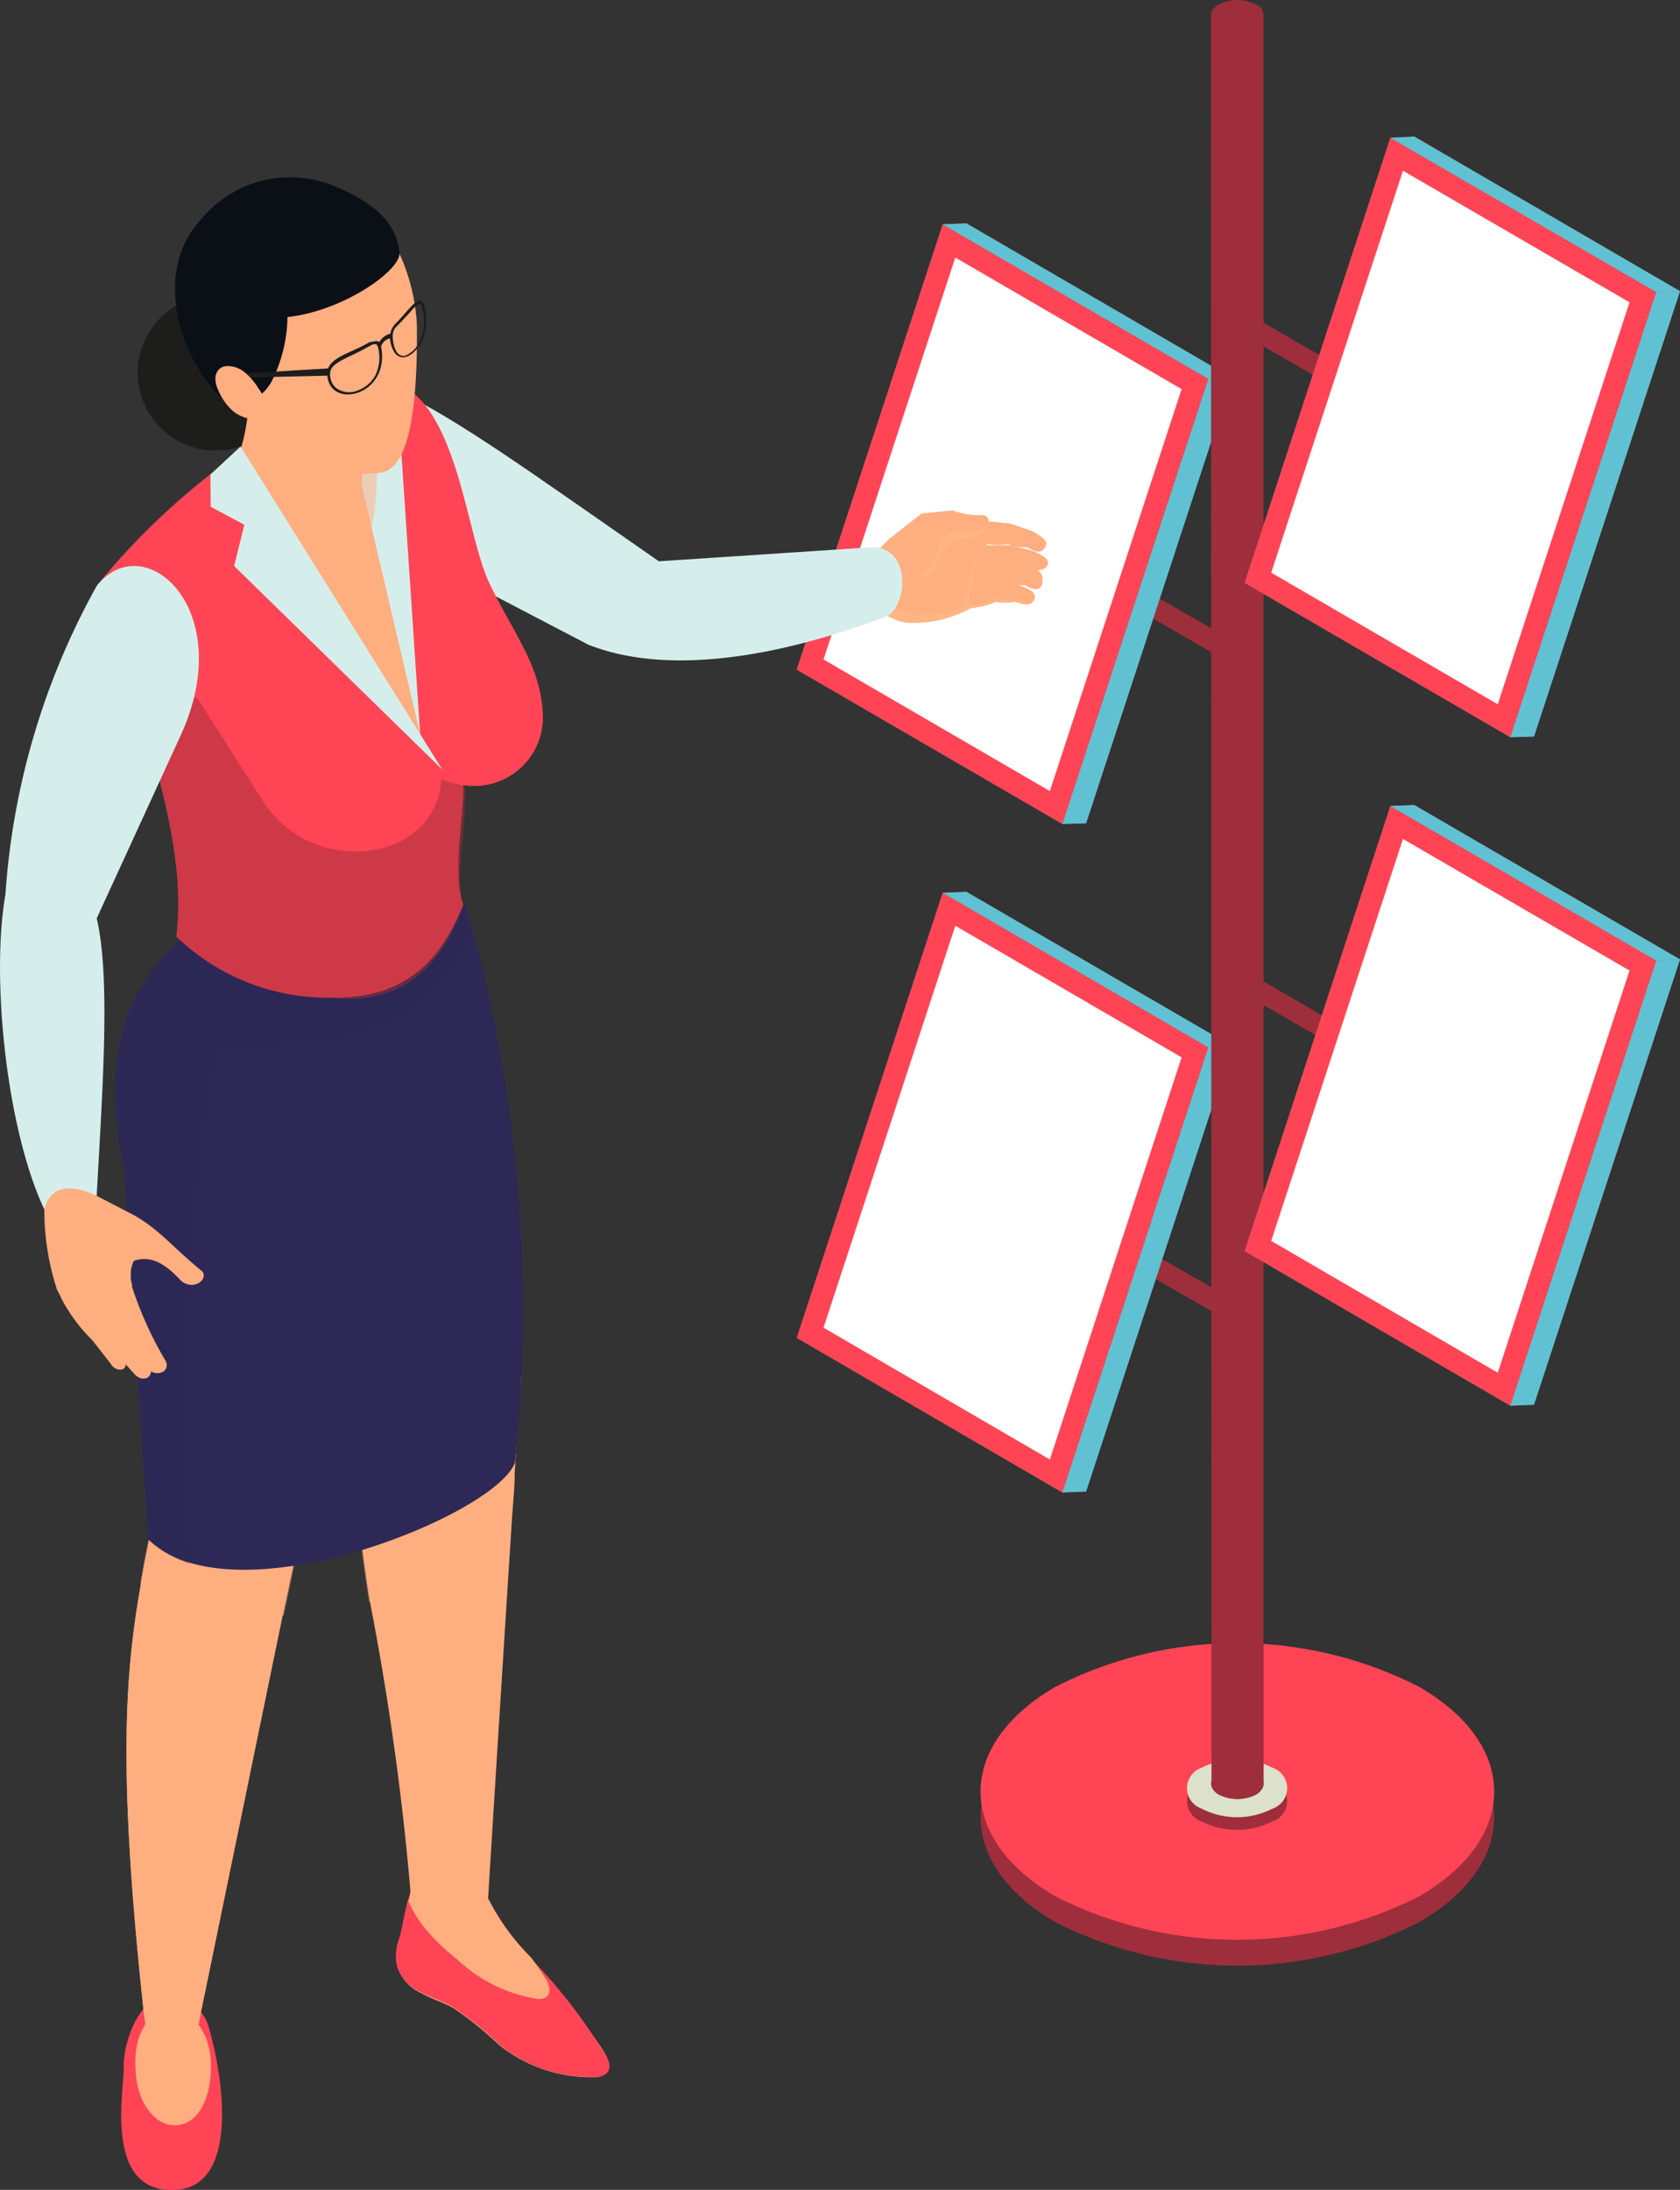 <svg xmlns="http://www.w3.org/2000/svg" viewBox="0 0 70.89 92.35"><rect x="0" y="0" width="70.89" height="92.35" fill="#333333" stroke="none"/><defs><style>.cls-1{isolation:isolate;}.cls-15,.cls-2{fill:#9e2e3b;}.cls-3{fill:#7b7b7b;}.cls-4{fill:#ff4555;}.cls-5{fill:#fff;}.cls-6{fill:#60c1d2;}.cls-7{fill:#dce1cb;}.cls-8{fill:#666;}.cls-11,.cls-9{fill:#ffae80;}.cls-10{fill:#ffbf86;}.cls-10,.cls-11,.cls-13,.cls-15{opacity:0.5;mix-blend-mode:multiply;}.cls-12,.cls-13{fill:#2d2856;}.cls-14{fill:#d6eeeb;}.cls-16,.cls-17{fill:#1d1d1b;}.cls-16{opacity:0.1;}.cls-18{fill:#0b1017;}</style></defs><g class="cls-1"><g id="Layer_2" data-name="Layer 2"><g id="Layer_1-2" data-name="Layer 1"><path class="cls-2" d="M37.41,47.37a.26.26,0,0,1-.07-.19.69.69,0,0,1,.31-.54.22.22,0,0,1,.2,0l14.27,8.23a.2.2,0,0,1,.09.2.71.71,0,0,1-.31.55.22.22,0,0,1-.22,0L37.41,47.37Z"/><path class="cls-2" d="M37.41,19.59a.22.22,0,0,1-.07-.18.71.71,0,0,1,.31-.55.21.21,0,0,1,.2,0s14.27,8.22,14.27,8.22a.23.23,0,0,1,.09.21.69.69,0,0,1-.31.54c-.09.05-.17.06-.22,0L37.41,19.6Z"/><polygon class="cls-3" points="39.78 9.46 40.78 9.42 51.99 15.94 45.83 34.72 44.83 34.75 33.62 28.24 39.78 9.46"/><g class="cls-1"><polygon class="cls-4" points="50.99 15.98 39.78 9.46 33.62 28.24 44.83 34.75 50.99 15.98"/><polygon class="cls-5" points="49.86 16.41 40.31 10.86 34.75 27.81 44.3 33.36 49.86 16.41"/><polygon class="cls-6" points="51.99 15.94 40.78 9.42 39.78 9.46 50.99 15.98 51.99 15.94"/><polygon class="cls-6" points="50.99 15.98 44.83 34.75 45.83 34.72 51.99 15.94 50.99 15.98"/></g><polygon class="cls-3" points="39.78 37.65 40.78 37.61 51.99 44.12 45.83 62.9 44.83 62.94 33.62 56.42 39.78 37.65"/><g class="cls-1"><polygon class="cls-4" points="50.99 44.17 39.78 37.65 33.62 56.42 44.83 62.94 50.99 44.17"/><polygon class="cls-5" points="49.86 44.59 40.31 39.04 34.75 55.99 44.3 61.55 49.86 44.59"/><polygon class="cls-6" points="51.99 44.12 40.78 37.61 39.78 37.65 50.99 44.17 51.99 44.12"/><polygon class="cls-6" points="50.99 44.17 44.83 62.94 45.83 62.9 51.99 44.12 50.99 44.17"/></g><path class="cls-2" d="M59.87,72.22c4.24,2.44,4.24,6.4,0,8.85a17,17,0,0,1-15.32,0c-4.23-2.45-4.23-6.41,0-8.85A16.88,16.88,0,0,1,59.87,72.22Z"/><path class="cls-4" d="M59.87,71.13c4.24,2.44,4.24,6.4,0,8.85a17,17,0,0,1-15.32,0c-4.23-2.45-4.23-6.41,0-8.85A16.88,16.88,0,0,1,59.87,71.13Z"/><path class="cls-2" d="M53.7,75.09a.91.91,0,0,1,0,1.72,3.33,3.33,0,0,1-3,0,.91.91,0,0,1,0-1.72A3.26,3.26,0,0,1,53.7,75.09Z"/><path class="cls-7" d="M53.7,74.55a.91.91,0,0,1,0,1.72,3.26,3.26,0,0,1-3,0,.91.91,0,0,1,0-1.72A3.33,3.33,0,0,1,53.7,74.55Z"/><path class="cls-8" d="M53,74.77c.43.25.43.65,0,.91a1.74,1.74,0,0,1-1.57,0c-.44-.26-.44-.66,0-.91A1.74,1.74,0,0,1,53,74.77Z"/><path class="cls-2" d="M53.32.64V75.27a.68.68,0,0,1-.32.41,1.74,1.74,0,0,1-1.57,0,.57.57,0,0,1-.31-.41S51.1.64,51.1.64Z"/><path class="cls-2" d="M53,.19a.48.48,0,0,1,0,.9,1.68,1.68,0,0,1-1.57,0c-.44-.25-.44-.65,0-.9A1.74,1.74,0,0,1,53,.19Z"/><path class="cls-2" d="M52.51,41.91a.26.26,0,0,1-.08-.19.68.68,0,0,1,.32-.54.22.22,0,0,1,.2,0l14.27,8.23a.26.26,0,0,1,.09.21.69.69,0,0,1-.31.54.22.22,0,0,1-.23,0L52.51,41.92Z"/><path class="cls-2" d="M52.51,14.13a.22.22,0,0,1-.08-.18.69.69,0,0,1,.32-.55.24.24,0,0,1,.2,0s14.27,8.23,14.27,8.23a.23.23,0,0,1,.09.2.69.69,0,0,1-.31.54.25.25,0,0,1-.23,0L52.51,14.14Z"/><polygon class="cls-3" points="58.67 33.99 59.68 33.95 70.89 40.46 64.73 59.24 63.73 59.28 52.52 52.76 58.67 33.99"/><g class="cls-1"><polygon class="cls-4" points="69.89 40.51 58.67 33.99 52.52 52.76 63.73 59.28 69.89 40.51"/><polygon class="cls-5" points="68.76 40.93 59.2 35.38 53.64 52.33 63.2 57.89 68.76 40.93"/><polygon class="cls-6" points="70.89 40.46 59.68 33.95 58.67 33.99 69.89 40.51 70.89 40.46"/><polygon class="cls-6" points="69.89 40.51 63.73 59.28 64.73 59.24 70.89 40.46 69.89 40.51"/></g><polygon class="cls-3" points="58.67 5.81 59.68 5.76 70.89 12.28 64.73 31.06 63.73 31.09 52.52 24.58 58.67 5.81"/><g class="cls-1"><polygon class="cls-4" points="69.89 12.32 58.67 5.81 52.52 24.58 63.73 31.09 69.89 12.32"/><polygon class="cls-5" points="68.76 12.75 59.2 7.2 53.64 24.15 63.2 29.7 68.76 12.75"/><polygon class="cls-6" points="70.89 12.28 59.68 5.76 58.67 5.81 69.89 12.32 70.89 12.28"/><polygon class="cls-6" points="69.89 12.32 63.73 31.09 64.73 31.06 70.89 12.28 69.89 12.32"/></g><path class="cls-9" d="M41.43,22l.12,0h.14l.15,0,.81.09.9.31c.33.19.66.38.58.6-.14.37-.43.3-.79.07a2,2,0,0,1-.82-.13,2.45,2.45,0,0,1-.85,0l-.35-.09,0-.2v-.1l0-.25,0-.31Z"/><path class="cls-9" d="M43.58,25.37c-.12.17-.41.14-.72,0a2.07,2.07,0,0,1-.82,0,3,3,0,0,1-1.08.26h-.13v-.94l.66-.07.51-.06.9.12c.36.06.8.28.76.5A.36.36,0,0,1,43.58,25.37Z"/><path class="cls-9" d="M41.43,23l1.23,0,.92.24c.35.16.7.32.63.55s-.39.34-.78.13a2.14,2.14,0,0,1-.83-.06,2.56,2.56,0,0,1-1.2,0Z"/><path class="cls-9" d="M43.85,24.81c-.14.07-.35,0-.6-.13H43a2.06,2.06,0,0,1-.6-.08,2.43,2.43,0,0,1-1.2,0l0-.89,1.23,0,.54.09.22,0,.18,0c.35.14.67.41.61.64A.4.4,0,0,1,43.85,24.81Z"/><path class="cls-9" d="M41.54,22a2.27,2.27,0,0,1,.11.53,3.24,3.24,0,0,1,0,.45,6.51,6.51,0,0,1-.19,1.61,2.65,2.65,0,0,1-.36.88.35.35,0,0,1-.16.14,5,5,0,0,1-2.73.62,1.79,1.79,0,0,1-1-.45l-1.49.09a.85.85,0,0,0,.58-.46,1.55,1.55,0,0,0-.4-2.08l1.29-.23,1.88-.48,2.32-.59Z"/><path class="cls-9" d="M42.92,25.26a.79.79,0,0,1-.77-.1,2.09,2.09,0,0,1-1,.33h-.29s.37-2.13.34-2.14-.57,2.22-.64,2.25a4.06,4.06,0,0,1-1.41.34,2.08,2.08,0,0,1-1.71-.63l-1.07.13a.85.85,0,0,1-.58.46l1.49-.09a1.79,1.79,0,0,0,1,.45A5.07,5.07,0,0,0,41,25.63,3,3,0,0,0,42,25.37a2.07,2.07,0,0,0,.82,0c.31.12.6.15.72,0A.65.65,0,0,1,42.92,25.26Z"/><path class="cls-9" d="M41.69,22.06l-2.58.58c-.14.29-.27.6-.38.9s0,.74-.25.86c.13.06.51-.1.65-.17a.82.82,0,0,0,.37-.41c.14-.27.28-.71.55-.87C40.92,22.42,41.43,23,41.69,22.06Z"/><path class="cls-9" d="M41.39,22.36a1,1,0,0,1-.58.09h-.59l-.52.23a2.59,2.59,0,0,1-1.11,1.83.81.81,0,0,1-.39.07c-.5,0-.85-.65-1.1-1.41,0,0,.4-.42.4-.42l1.39-1.09,1.31-.13a3.23,3.23,0,0,0,1.24.2c.18,0,.26.1.27.21a.5.5,0,0,1,0,.12A.67.67,0,0,1,41.39,22.36Z"/><path class="cls-9" d="M41.43,22l.12,0h.14l.15,0,.81.09.9.31c.33.19.66.38.58.6-.14.37-.43.3-.79.07a2,2,0,0,1-.82-.13,2.45,2.45,0,0,1-.85,0l-.35-.09,0-.2v-.1l0-.25,0-.31Z"/><path class="cls-9" d="M43.58,25.37c-.12.17-.41.14-.72,0a2.07,2.07,0,0,1-.82,0,3,3,0,0,1-1.08.26h-.13v-.94l.66-.07.51-.06.9.12c.36.06.8.28.76.5A.36.36,0,0,1,43.58,25.37Z"/><path class="cls-9" d="M41.43,23l1.23,0,.92.24c.35.16.7.32.63.55s-.39.34-.78.13a2.14,2.14,0,0,1-.83-.06,2.56,2.56,0,0,1-1.2,0Z"/><path class="cls-9" d="M43.85,24.81c-.14.07-.35,0-.6-.13H43a2.06,2.06,0,0,1-.6-.08,2.43,2.43,0,0,1-1.2,0l0-.89,1.23,0,.54.09.22,0,.18,0c.35.14.67.41.61.64A.4.4,0,0,1,43.85,24.81Z"/><path class="cls-9" d="M41.54,22a2.27,2.27,0,0,1,.11.53,3.24,3.24,0,0,1,0,.45,6.51,6.51,0,0,1-.19,1.61,2.65,2.65,0,0,1-.36.88.35.35,0,0,1-.16.14,5,5,0,0,1-2.73.62,1.79,1.79,0,0,1-1-.45l-1.49.09a.85.85,0,0,0,.58-.46,1.55,1.55,0,0,0-.4-2.08l1.29-.23,1.88-.48,2.32-.59Z"/><path class="cls-10" d="M42.92,25.26a.79.79,0,0,1-.77-.1,2.09,2.09,0,0,1-1,.33h-.29s.37-2.13.34-2.14-.57,2.22-.64,2.25a4.06,4.06,0,0,1-1.41.34,2.08,2.08,0,0,1-1.71-.63l-1.07.13a.85.85,0,0,1-.58.46l1.49-.09a1.79,1.79,0,0,0,1,.45A5.07,5.07,0,0,0,41,25.63,3,3,0,0,0,42,25.37a2.07,2.07,0,0,0,.82,0c.31.12.6.15.72,0A.65.65,0,0,1,42.92,25.26Z"/><path class="cls-10" d="M41.69,22.06l-2.58.58c-.14.29-.27.6-.38.9s0,.74-.25.86c.13.06.51-.1.65-.17a.82.82,0,0,0,.37-.41c.14-.27.28-.71.55-.87C40.92,22.42,41.43,23,41.69,22.06Z"/><path class="cls-9" d="M41.39,22.36a1,1,0,0,1-.58.09h-.59l-.52.23a2.59,2.59,0,0,1-1.11,1.83.81.81,0,0,1-.39.07c-.5,0-.85-.65-1.1-1.41,0,0,.4-.42.4-.42l1.39-1.09,1.31-.13a3.23,3.23,0,0,0,1.24.2c.18,0,.26.1.27.21a.5.5,0,0,1,0,.12A.67.67,0,0,1,41.39,22.36Z"/><path class="cls-4" d="M7.43,92.35c2.63-.17,2.05-4.62,1.34-7a1.71,1.71,0,0,0-2.18-1c-.86.28-1.4,1.93-1.37,2.84S4.33,92.54,7.43,92.35Z"/><path class="cls-9" d="M8.87,87.71c.44-3.75-3.66-4.07-3.11,0,.15,1.09.83,1.88,1.52,1.91C8.36,89.7,8.78,88.5,8.87,87.71Z"/><path class="cls-9" d="M21.05,86.23a6.21,6.21,0,0,0,4,1.37.73.73,0,0,0,.54-.19c.2-.24.06-.6-.1-.87-1.33-2.15-3.81-4-4.9-6.29a2.11,2.11,0,0,0-.46-.73c-.34-.27-.82-.21-1.24-.32s-.8-.35-1.15-.15-.39.61-.48,1-.29,1.36-.41,1.75A2,2,0,0,0,16.79,83a1.87,1.87,0,0,0,1,1.06c.43.24.9.38,1.32.61A15.06,15.06,0,0,1,21.05,86.23Z"/><path class="cls-4" d="M25.62,87.41a.67.67,0,0,1-.54.18,6.13,6.13,0,0,1-4-1.36,15.06,15.06,0,0,0-2-1.61c-.43-.23-.9-.38-1.32-.6a1.89,1.89,0,0,1-1-1.07,2,2,0,0,1,.08-1.19c.11-.33.26-1.25.36-1.59a.66.66,0,0,0,.05-.15c.1-.36.17-.8.49-1s.76,0,1.15.15.9,0,1.24.32a2.11,2.11,0,0,1,.46.73,8.38,8.38,0,0,0,1.79,2.35,22.56,22.56,0,0,1,3.11,4C25.68,86.81,25.82,87.17,25.62,87.41Z"/><path class="cls-9" d="M23.18,83.85a.4.4,0,0,1-.15.39.72.72,0,0,1-.36.06,6.42,6.42,0,0,1-3.39-1.68,8.5,8.5,0,0,1-1.42-1.39,4.94,4.94,0,0,1-.63-1.06.66.66,0,0,0,.05-.15c.1-.36.11-1.12.44-1.3s.81,0,1.2.11,1-.13,1.39.15.12.79.25,1a9.62,9.62,0,0,0,1.85,2.57c.22.3.42.58.59.86A1,1,0,0,1,23.18,83.85Z"/><path class="cls-9" d="M22,57.82c0,.59-.08,1.26-.13,2s-.1,1.47-.15,2.29c0,.65-.08,1.33-.12,2-.45,7-1,15.86-1,15.88l0,0c-.64,1.19-3,1.45-3.26,0A116.2,116.2,0,0,0,15.62,67.6c-.2-1.27-.37-2.49-.47-3.7a25.7,25.7,0,0,1-.13-3v-.14a19.49,19.49,0,0,1,.22-2.55c0-.26.09-.5.14-.75l5.42-3.52C20.8,54.07,22,57.66,22,57.82Z"/><path class="cls-9" d="M15.62,50.06c-.9,4.6-1.41,8.25-2,11l-.12.62a22.13,22.13,0,0,1-.74,2.81c-.06.18-.12.36-.18.52l-.45,2.15-.2.94L8.49,84.8l-.12.59-.12.54c0,1.31-2,.87-2.12-.24l0-.25c0-.25-.06-.49-.08-.73-1.08-10.07-.78-14.12-.1-17.93.08-.48.17-1,.27-1.46.14-.71.29-1.43.43-2.2,0-.24-.06-.49-.08-.74a1.23,1.23,0,0,1,0-.19s0-.07,0-.11a70.51,70.51,0,0,1-.3-12Z"/><path class="cls-9" d="M15.62,50.06c-.9,4.6-1.41,8.25-2,11l-.12.62a22.13,22.13,0,0,1-.74,2.81c-.06.18-.12.36-.18.52l-.45,2.15-.2.94L8.49,84.8l-.12.59-.12.54c0,1.31-2,.87-2.12-.24l0-.25c0-.25-.06-.49-.08-.73-1.08-10.07-.78-14.12-.1-17.93.08-.48.17-1,.27-1.46.14-.71.29-1.43.43-2.2,0-.24-.06-.49-.08-.74a1.23,1.23,0,0,1,0-.19s0-.07,0-.11a70.51,70.51,0,0,1-.3-12Z"/><path class="cls-11" d="M13.66,61.09l-.12.62a22.13,22.13,0,0,1-.74,2.81c-.06.18-.12.36-.18.52l-.45,2.15-.2.94a13,13,0,0,1-6.05-1.35c.08-.48.17-1,.27-1.46.14-.71.29-1.43.43-2.2,0-.24-.06-.49-.08-.74a1.23,1.23,0,0,1,0-.19Z"/><path class="cls-11" d="M21.85,59.83c0,.71-.1,1.47-.15,2.29,0,.65-.08,1.33-.12,2a12.54,12.54,0,0,1-6,3.45c-.2-1.27-.37-2.49-.47-3.7a25.7,25.7,0,0,1-.13-3Z"/><path class="cls-12" d="M21.73,61.68c-.82,2.24-11.94,6.72-15.46,3.24l-1-15.37c-1-5-.12-7.64,2.5-10.08.31-.3.65-.58,1-.88l7.81-.31,3.06-.13A61.57,61.57,0,0,1,21.73,61.68Z"/><path class="cls-13" d="M19.63,38.15c-.75,1.79-1.74,3.17-3.71,3.67a9.23,9.23,0,0,1-8.18-2.35c-2.62,2.44-3.46,5-2.5,10.08l1,15.37a4.77,4.77,0,0,0,1.72,1c-.72-5.36.1-17.72,1.24-21.93,6.47.25,9.2-1.27,10.71-4.83Z"/><path class="cls-14" d="M36.91,23.07c1.63.15,1.37,2.73.33,3-.6.15-7.51,3.05-12.41,1.12l-6.4-3.34-2.52.41.89-7.78c2.75,1.36,5.48,3.36,11,7.19Z"/><path class="cls-4" d="M22.91,30.35a2.9,2.9,0,0,1-3.36,2.76c0,.16,0,.28,0,.39-.05,1-.22,2.13-.2,3.17a3,3,0,0,0,0,.31,5.27,5.27,0,0,0,.1.81c0,.12.06.24.1.37-.76,1.81-1.77,3.22-3.78,3.73a7.1,7.1,0,0,1-1.82.18,9.18,9.18,0,0,1-6.51-2.58c.38-2.82-.57-6.43-1.57-9.47-.76-2.34-1.56-4.33-1.77-5.34a30,30,0,0,1,6.41-5.87c2.36-1.64,3.44-3.73,6.13-2.72s3,6.36,4,8.48S22.91,28.15,22.91,30.35Z"/><path class="cls-15" d="M19.45,37.79c0,.12.06.24.1.37-1,2.92-2.92,4.25-5.6,3.91a9.18,9.18,0,0,1-6.51-2.58c.38-2.82-.57-6.43-1.57-9.47l2.44-.61L11,33.63c2.06,3.47,7.4,2.79,7.62-.75l1,.27c0,.12,0,.24,0,.35,0,1.4-.19,2.34-.2,3.17a3,3,0,0,0,0,.31A3.15,3.15,0,0,0,19.45,37.79Z"/><path class="cls-14" d="M4.08,24.71a31,31,0,0,0-3.85,13C-.39,41.25.28,47.64,1.87,51a2.31,2.31,0,0,1,2.21-.58c.26-4.69.58-9.25,0-11.69L7.63,31C10.06,25.68,6.08,22.18,4.08,24.71Z"/><path class="cls-9" d="M8.39,54.1a.64.64,0,0,1-.75-.1c-.59-.62-1.21-1.11-2-.83a1.4,1.4,0,0,0-.07,1l0,.09A15.45,15.45,0,0,0,7,57.41a.34.34,0,0,1-.08.41.48.48,0,0,1-.55,0c0,.32-.38.44-.66.15l-.41-.45c0,.37-.48.26-.61,0l-.78-1a7.09,7.09,0,0,1-1.34-1.82l-.16-.3A10.76,10.76,0,0,1,1.87,51c.26-1,1.11-1.09,2.21-.57l1.31.68c1.23.6,1.85,1.46,3.16,2.52C8.66,53.8,8.57,54,8.39,54.1Z"/><path class="cls-9" d="M6.91,57.82a.48.48,0,0,1-.55,0c0,.32-.38.44-.66.15l-.41-.45c0,.37-.48.26-.61,0l-.78-1a7.09,7.09,0,0,1-1.34-1.82,2.29,2.29,0,0,0,2-.27C5.09,55.8,6.11,57.58,6.91,57.82Z"/><path class="cls-9" d="M8.39,54.1a.64.64,0,0,1-.75-.1c-.59-.62-1.21-1.11-2-.83a1.4,1.4,0,0,0-.07,1l-.33-1.4C6.69,52.44,7.7,53.82,8.39,54.1Z"/><path class="cls-16" d="M21.23,32.91a4.27,4.27,0,0,0,1.11-.78A2.71,2.71,0,0,1,21.23,32.91Z"/><polygon class="cls-9" points="15.15 19.31 15.68 21.69 17.77 31.14 10.54 20.98 15.15 19.31"/><polygon class="cls-14" points="14.88 18.83 17.73 30.97 16.94 19.16 14.88 18.83"/><path class="cls-17" d="M12.37,15.72a3.28,3.28,0,1,1-3.28-3.28A3.28,3.28,0,0,1,12.37,15.72Z"/><path class="cls-9" d="M10.81,15.37c-.35,1.23-.26,2.46-.71,3.73C9.83,20.54,12.17,22,14,21.9c1.26-.25,1.15-.85,1.34-2.34Z"/><path class="cls-11" d="M11.59,15.92c0,4.18,1.58,7.92,3.53,7.21.76-.28.82-2.44.83-5.31Z"/><path class="cls-9" d="M11.23,17.33c1.26,1.58,2.62,2.92,4.84,2.6.82-.12,1.58-1.35,1.52-6.27a8.34,8.34,0,0,0-1.68-4.55,4.74,4.74,0,0,0-4.72-1.4,4.23,4.23,0,0,0-3.44,5C8.33,16,9.76,17.23,11.23,17.33Z"/><path class="cls-18" d="M10.39,17a2,2,0,0,0,1.07-.91,6.21,6.21,0,0,0,.67-2.72c2.3-.24,4.73-1.92,4.73-2.69-.11-1.07-.76-2-2.72-2.82A4.87,4.87,0,0,0,8.47,9.27C6,11.91,8.23,16.58,10.3,17.42Z"/><path class="cls-17" d="M17.9,12.86c-.2-.54-.65.24-1.24.82a.84.84,0,0,0-.19.39.81.81,0,0,0-.47.36c-.06-.1-.31,0-.41,0-.78.47-1.78.65-1.78,1.31,0,1.57,2.68,1,2.27-1.14a.53.53,0,0,1,.37-.33v0c.16,1.14.89.92,1.32.19A2.22,2.22,0,0,0,17.9,12.86Zm-2.08,3a1.37,1.37,0,0,1-.76.62.92.92,0,0,1-.88-.12.75.75,0,0,1-.25-.61c0-.32.36-.51.94-.78.26-.12.51-.26.77-.4s.29,0,.32.11A1.72,1.72,0,0,1,15.82,15.87Zm1.89-1.46a1.18,1.18,0,0,1-.58.59c-.38.12-.55-.37-.56-.81a.57.57,0,0,1,.16-.41c.16-.15.3-.31.45-.47s.34-.41.48-.46.1,0,.13.09A2,2,0,0,1,17.71,14.41Z"/><polygon class="cls-17" points="13.89 15.84 10.37 15.92 10.28 15.75 13.95 15.53 13.89 15.84"/><path class="cls-9" d="M10.92,16.4a2.77,2.77,0,0,0-.56-.67,1.13,1.13,0,0,0-.8-.29.51.51,0,0,0-.22.06.54.54,0,0,0-.25.45,1.16,1.16,0,0,0,.12.51,2.51,2.51,0,0,0,.57.83,1.46,1.46,0,0,0,.91.38.54.54,0,0,0,.37-.11.47.47,0,0,0,.14-.27A1.35,1.35,0,0,0,10.92,16.4Z"/><polygon class="cls-14" points="10.15 18.83 18.66 32.45 9.88 23.87 10.31 22.13 8.89 21.37 8.88 20.01 10.15 18.83"/></g></g></g></svg>